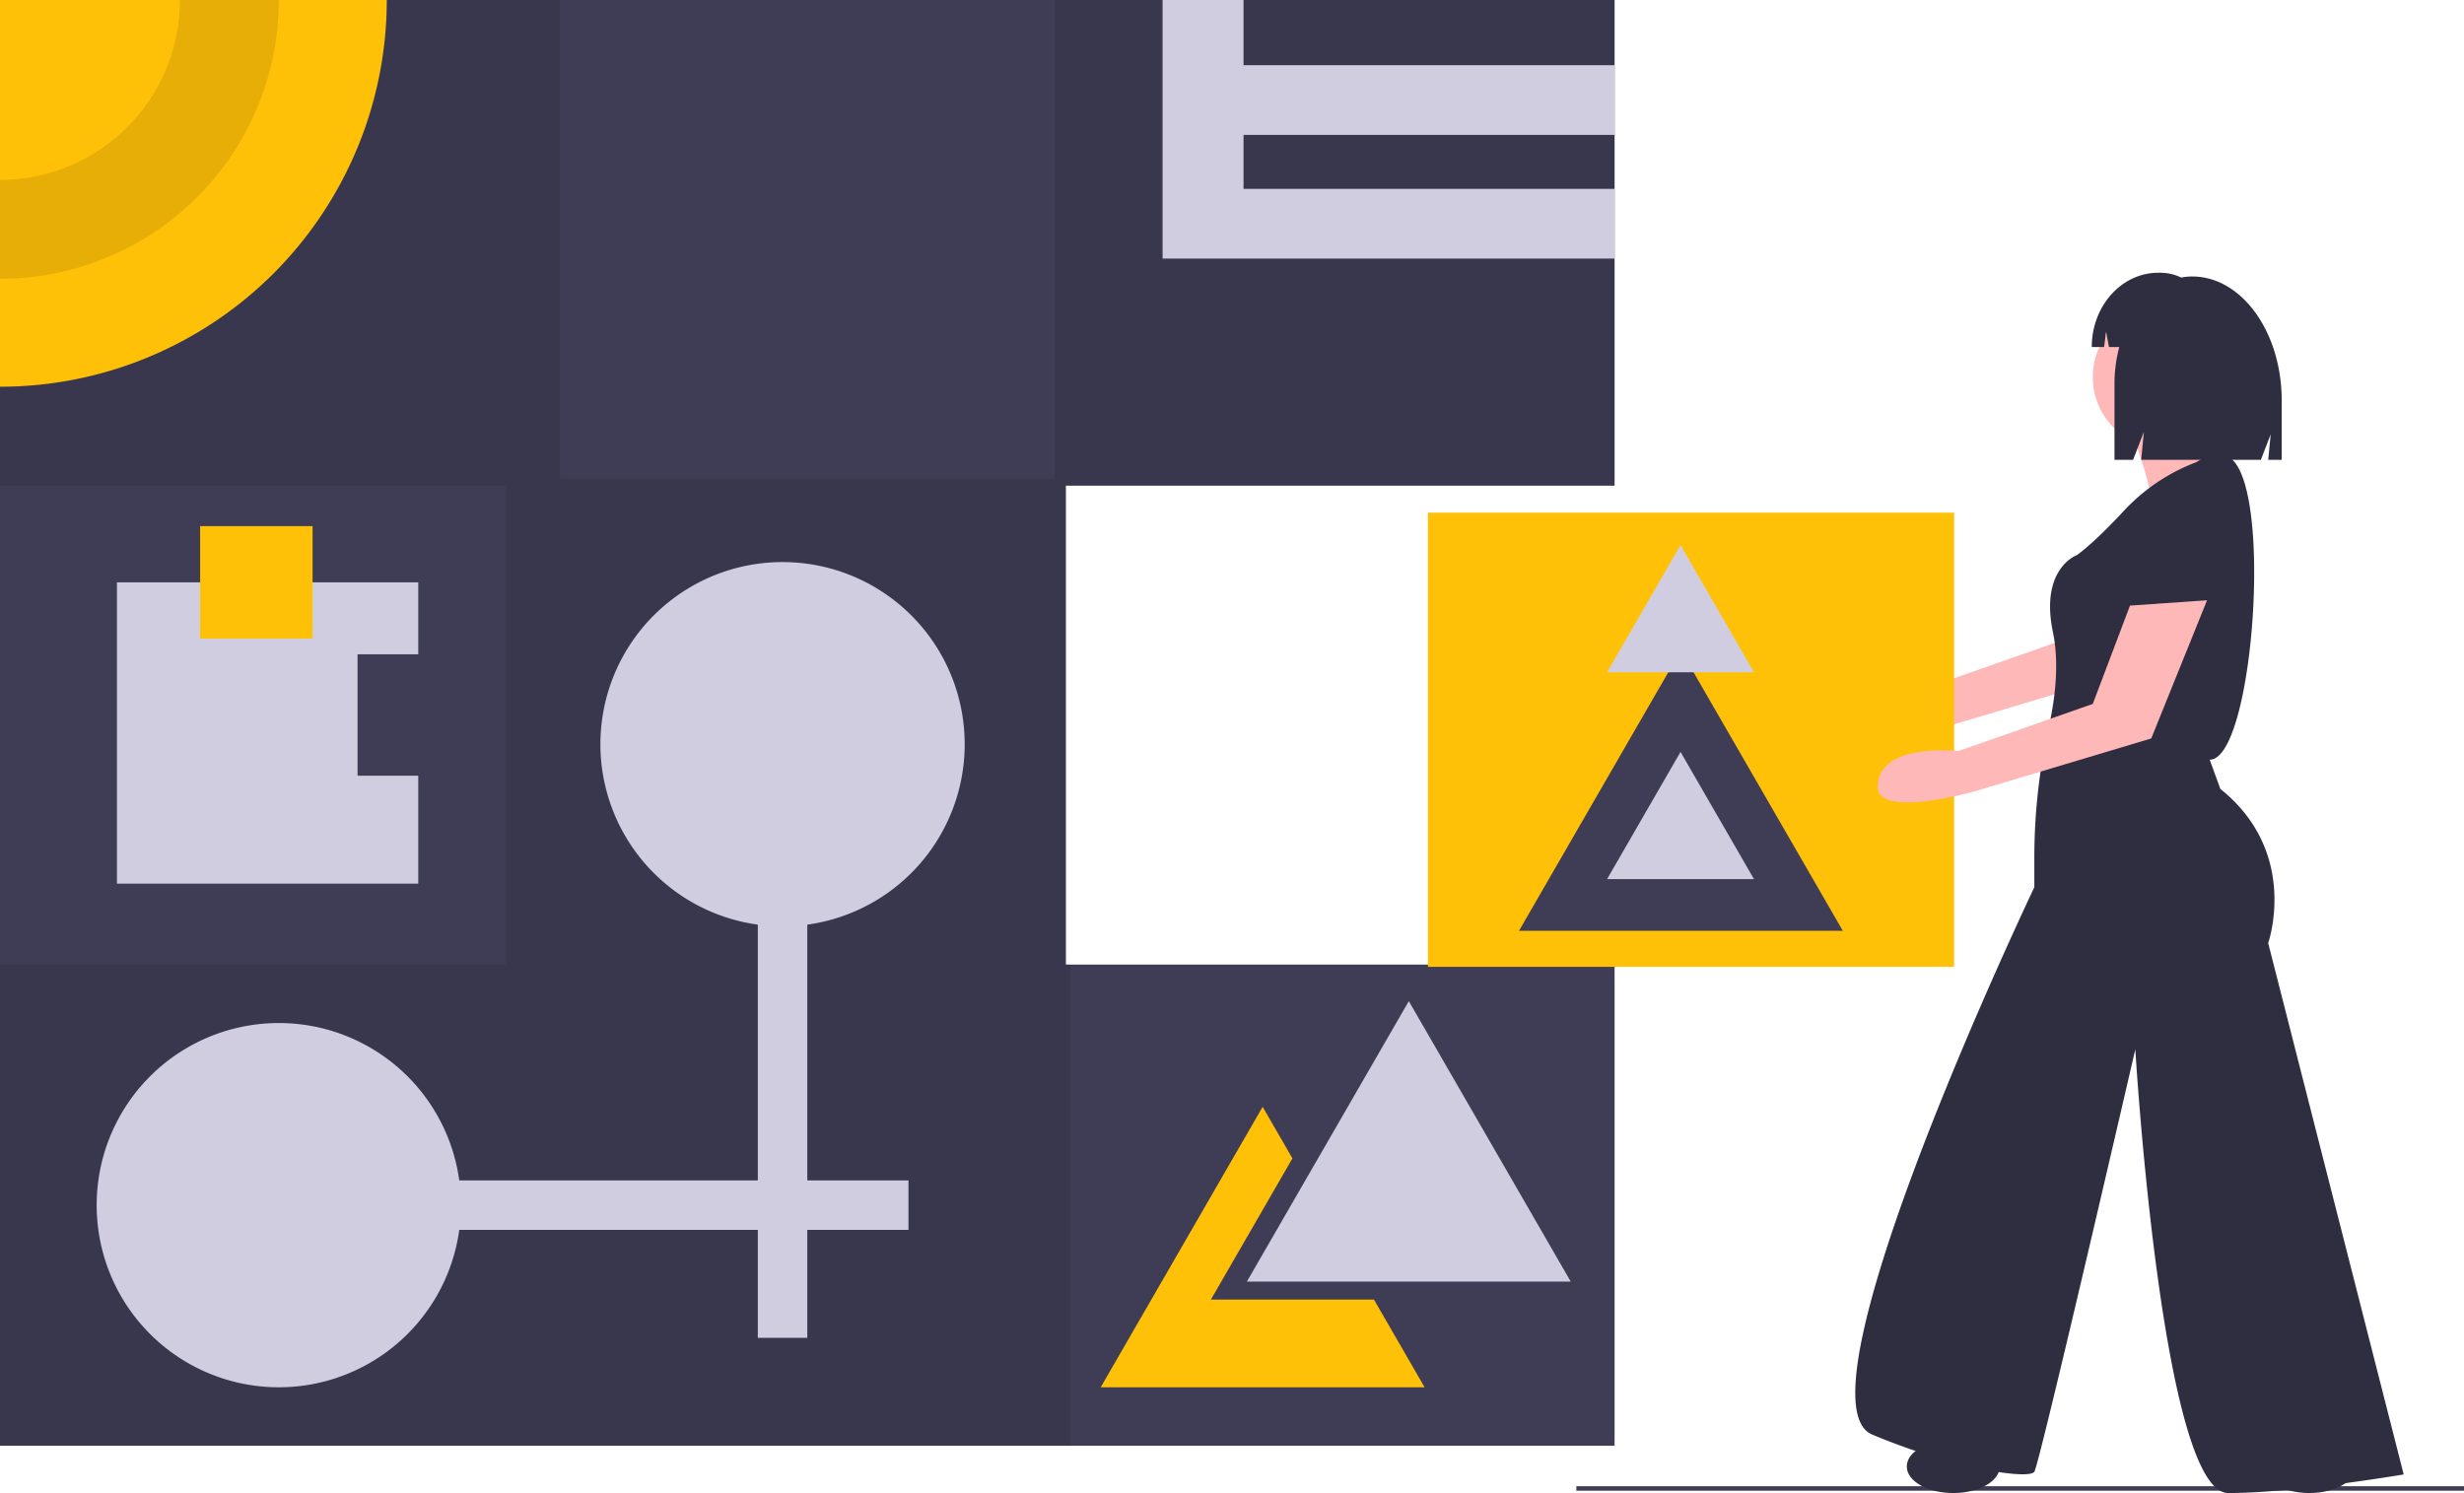 <svg xmlns="http://www.w3.org/2000/svg" id="a5860ba0-ef67-4914-ac96-07e2ebcccb4f" width="1095.74" height="664.034" data-name="Layer 1" viewBox="0 0 1095.74 664.034"><title>abstract</title><rect width="394.74" height="2" x="701" y="661" fill="#3f3d56"/><polygon fill="#3f3d56" points="474 429 474 216 718 216 718 0 0 0 0 643 718 643 718 429 474 429"/><polygon points="718 216 718 0 469 0 469 213 249 213 249 0 0 0 0 216 225 216 225 429 0 429 0 643 476 643 476 429 474 429 474 216 718 216" opacity=".1"/><path fill="#ffc107" d="M224.13,117.983a172.004,172.004,0,0,1-172,172v-172Z" transform="translate(-52.13 -117.983)"/><path d="M132.13,117.983a80.004,80.004,0,0,1-80,80v44a124.004,124.004,0,0,0,124-124Z" opacity=".1" transform="translate(-52.13 -117.983)"/><polygon fill="#d0cde1" points="718 60 718 29 553 29 553 0 517 0 517 29 517 60 517 84 517 115 553 115 718 115 718 84 553 84 553 60 718 60"/><path fill="#d0cde1" d="M481.13,448.983a81,81,0,1,0-92,80.236V642.983H256.366a81,81,0,1,0,0,22H389.13v48h22v-48h45v-22h-45V529.219A81,81,0,0,0,481.13,448.983Z" transform="translate(-52.13 -117.983)"/><polygon fill="#d0cde1" points="626.5 445.263 662.508 507.631 698.517 570 626.5 570 554.483 570 590.492 507.631 626.5 445.263"/><polygon fill="#ffc107" points="610.5 578 538.483 578 574.492 515.631 574.742 515.198 561.5 492.263 525.492 554.631 489.483 617 561.5 617 633.517 617 611 578 610.5 578"/><polygon fill="#d0cde1" points="159 345 159 291 186 291 186 259 52 259 52 393 186 393 186 345 159 345"/><rect width="50" height="50" x="89" y="234" fill="#ffc107"/><path fill="#ffb8b8" d="M989.162,357.832,972.618,401.555l-59.664,20.935s-36-4-36,16c0,14.181,43,2,43,2l78.662-23.573,24.816-61.449Z" transform="translate(-52.13 -117.983)"/><rect width="234" height="202" x="635" y="228" fill="#ffc107"/><polygon fill="#3f3d56" points="747.5 289.263 783.508 351.631 819.517 414 747.5 414 675.483 414 711.492 351.631 747.5 289.263"/><polygon fill="#d0cde1" points="747.331 334.415 763.665 362.708 780 391 747.331 391 714.661 391 730.996 362.708 747.331 334.415"/><polygon fill="#d0cde1" points="747.331 242.415 763.665 270.708 780 299 747.331 299 714.661 299 730.996 270.708 747.331 242.415"/><path fill="#2f2e41" d="M1024.154,329.42s-16.544-2.363-24.816,28.361-10.635,33.088-10.635,33.088,48.45,7.09,49.632,4.727S1048.97,336.511,1024.154,329.42Z" transform="translate(-52.13 -117.983)"/><circle cx="962.57" cy="167.714" r="31.906" fill="#ffb8b8"/><path fill="#ffb8b8" d="M1000.52,311.695s10.635,27.179,7.09,30.725,43.723,8.272,43.723,8.272,3.545-17.726-10.635-28.361c0,0-5.909-17.726-4.727-21.271S1000.52,311.695,1000.52,311.695Z" transform="translate(-52.13 -117.983)"/><path fill="#2f2e41" d="M1028.881,323.512a85.216,85.216,0,0,0-31.906,21.271c-14.181,15.362-21.271,20.089-21.271,20.089s-16.544,5.909-10.635,34.27c2.954,14.181.886,30.134-1.92,42.542a265.822,265.822,0,0,0-6.352,58.656v12.247s-108.718,228.071-72.085,243.433,69.721,20.089,72.085,16.544,44.905-187.893,44.905-187.893,11.817,197.346,41.36,197.346,77.993-8.272,77.993-8.272l-60.267-236.343s14.181-40.178-21.271-68.539l-4.727-12.999c19.604.01,28.566-124.07,8.272-134.715C1043.061,321.148,1038.334,317.603,1028.881,323.512Z" transform="translate(-52.13 -117.983)"/><path fill="#ffb8b8" d="M999.338,387.324l-16.544,43.723-59.664,20.935s-36-4-36,16c0,14.181,43,2,43,2l78.662-23.573,24.816-61.449Z" transform="translate(-52.13 -117.983)"/><ellipse cx="868.624" cy="652.217" fill="#2f2e41" rx="20.68" ry="11.817"/><ellipse cx="1026.974" cy="652.217" fill="#2f2e41" rx="20.68" ry="11.817"/><path fill="#2f2e41" d="M1027.017,240.954h-0a25.341,25.341,0,0,0-4.893.487,21.442,21.442,0,0,0-9.34-2.153h-.848c-16.345,0-29.595,14.79-29.595,33.035v0h5.477l.885-6.732L990,272.323h4.562a64.576,64.576,0,0,0-2.119,16.55v33.624h8.28l4.794-12.458-1.198,12.458h53.223l4.358-11.325-1.09,11.325h5.992V296.096C1066.803,265.642,1048.99,240.954,1027.017,240.954Z" transform="translate(-52.13 -117.983)"/></svg>